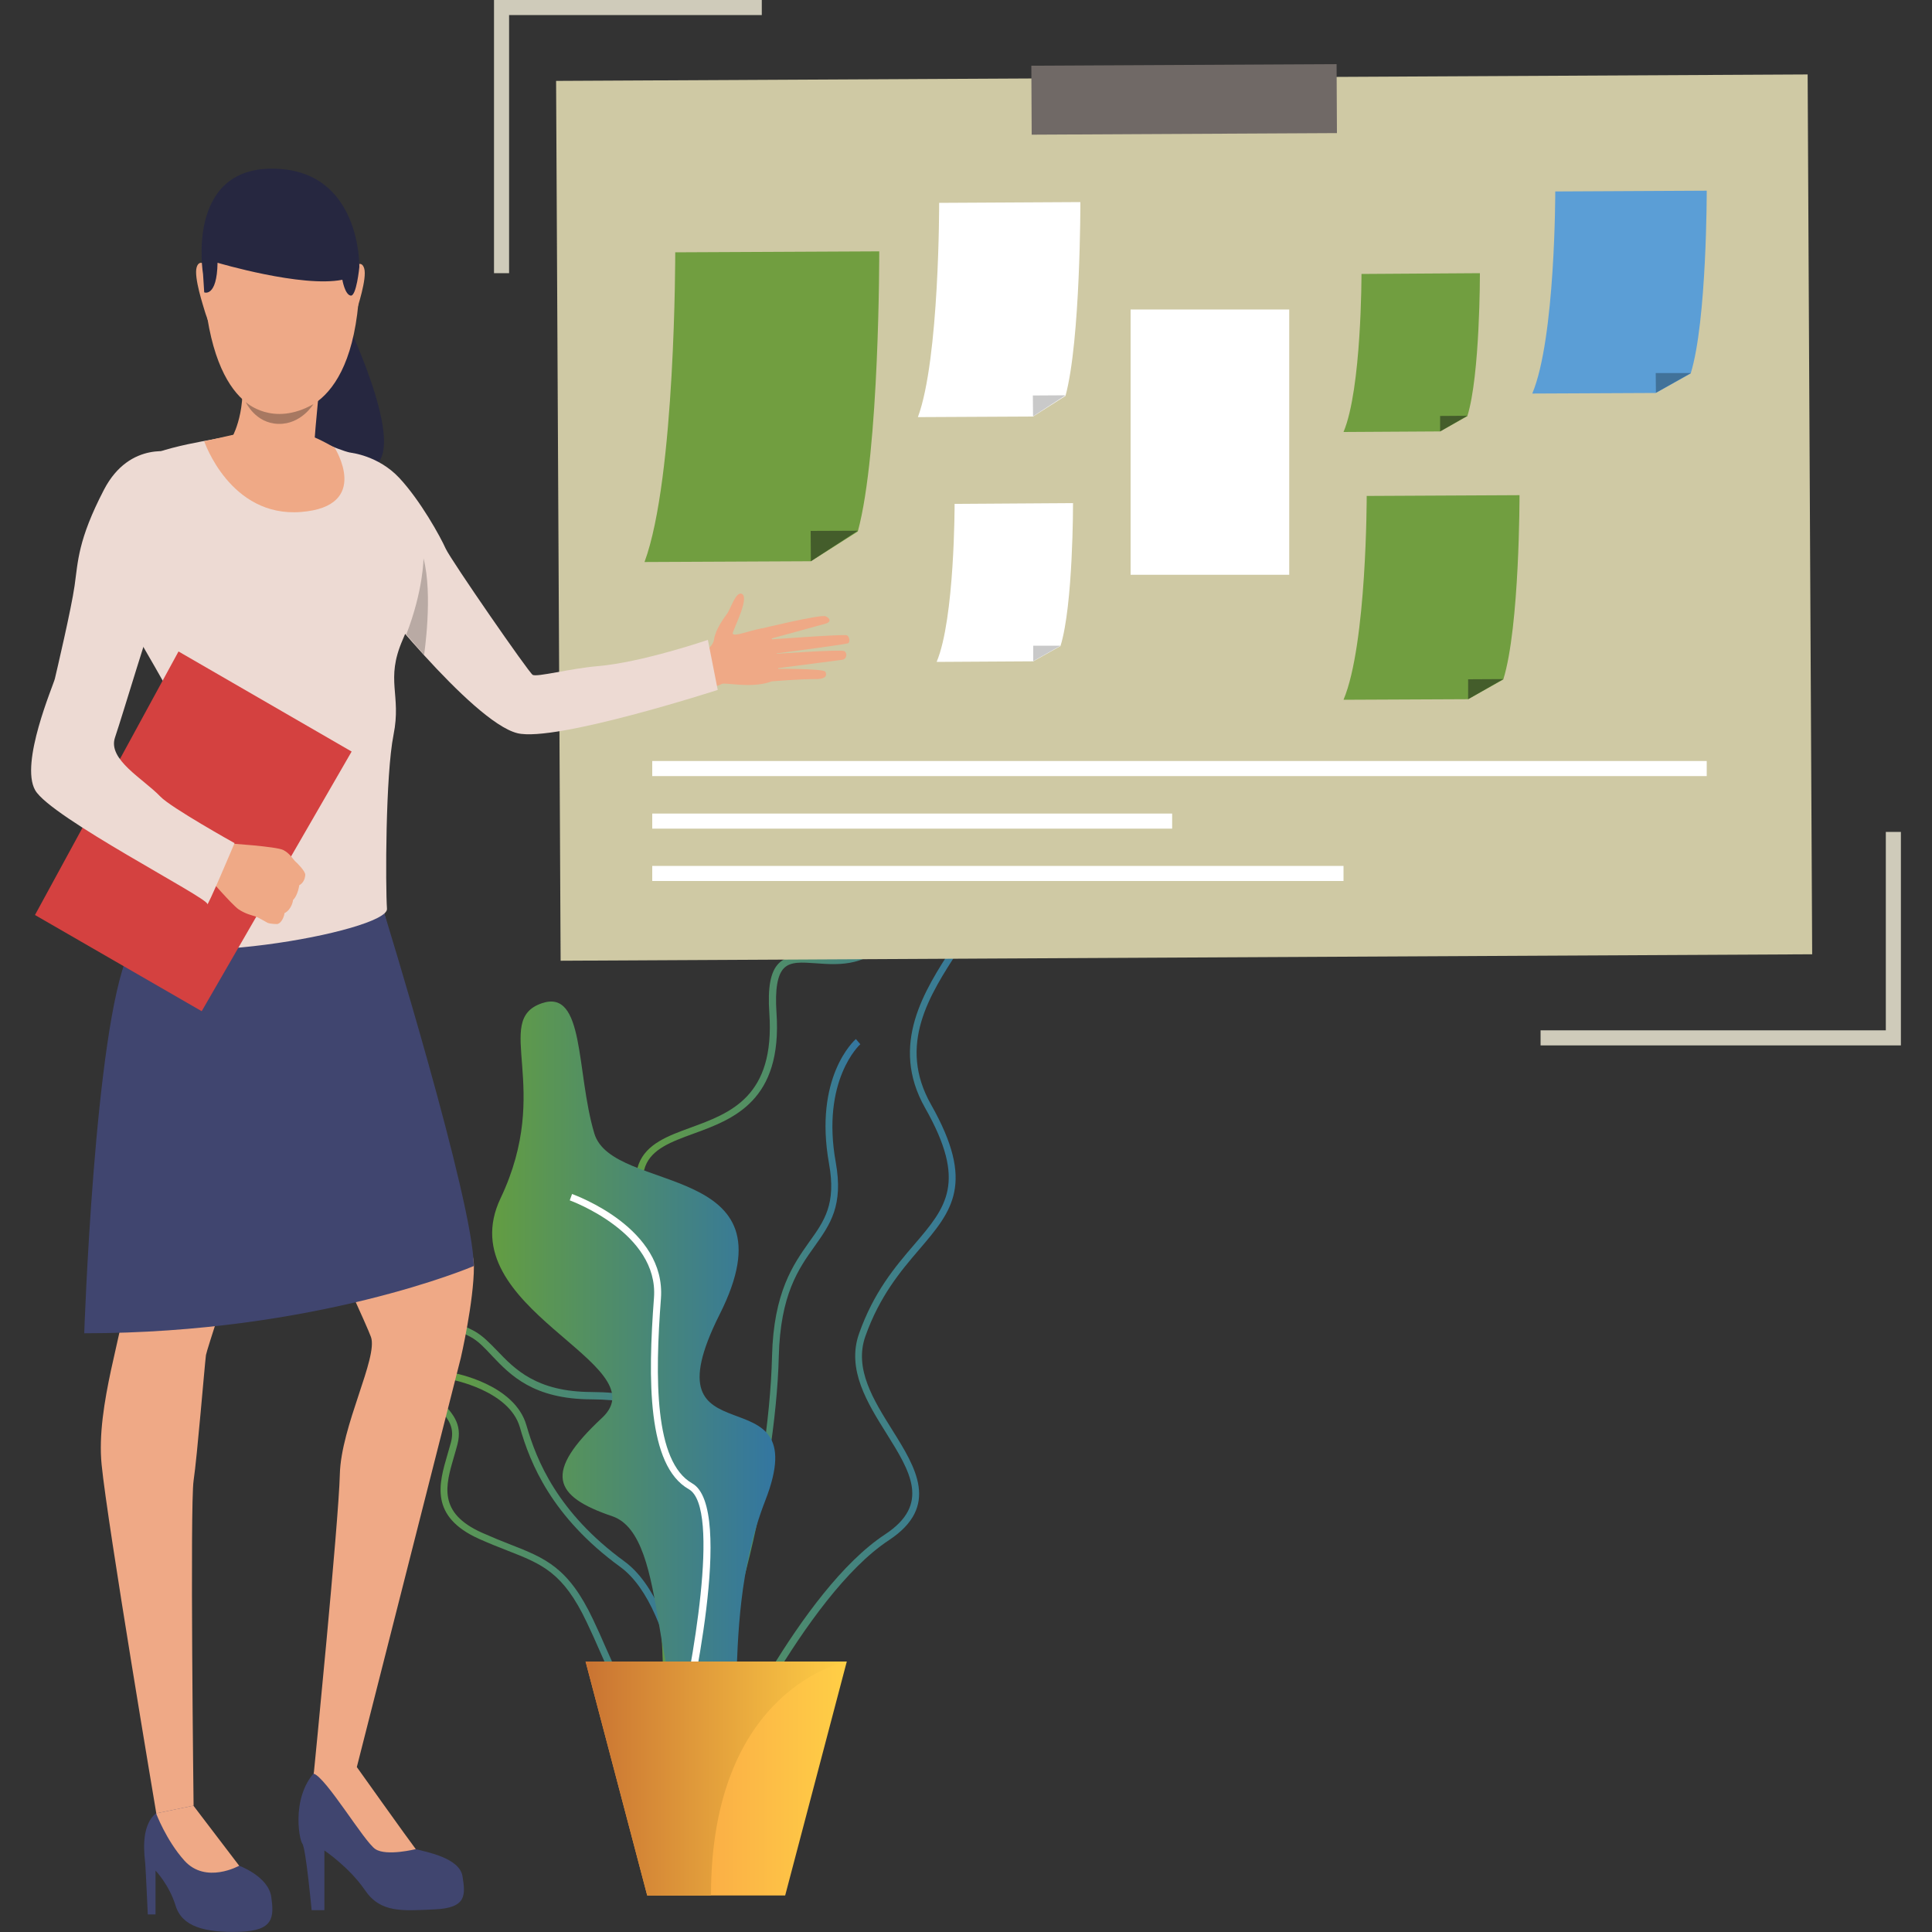 <?xml version="1.0" encoding="utf-8"?>
<!-- Generator: Adobe Illustrator 19.1.0, SVG Export Plug-In . SVG Version: 6.00 Build 0)  -->
<svg version="1.1" id="Layer_1" xmlns="http://www.w3.org/2000/svg" xmlns:xlink="http://www.w3.org/1999/xlink" x="0px" y="0px"
	 viewBox="0 0 1000 1000" style="enable-background:new 0 0 1000 1000;" xml:space="preserve">
<rect x="0" y="0" width="1000" height="1000" fill="#333333" stroke="none"/>
<style type="text/css">
	.st0{fill:url(#SVGID_1_);}
	.st1{fill:url(#SVGID_2_);}
	.st2{fill:url(#SVGID_3_);}
	.st3{fill:url(#SVGID_4_);}
	.st4{fill:url(#SVGID_5_);}
	.st5{fill:#FFFFFF;}
	.st6{fill:url(#SVGID_6_);}
	.st7{fill:url(#SVGID_7_);}
	.st8{fill:#CFC9A4;}
	.st9{fill:#706966;}
	.st10{fill:#719E40;}
	.st11{fill:#445D2B;}
	.st12{fill:#C9C9C9;}
	.st13{fill:#5B9ED6;}
	.st14{fill:#41729A;}
	.st15{fill:#262740;}
	.st16{fill:#EFA986;}
	.st17{fill:#40456F;}
	.st18{fill:#EDDAD3;}
	.st19{fill:#B9AAA4;}
	.st20{fill:#D44140;}
	.st21{fill:#EEA987;}
	.st22{fill:#A77861;}
	.st23{fill:#CFCBBA;}
</style>
<g>
	<g>
		<g>
			
				<linearGradient id="SVGID_1_" gradientUnits="userSpaceOnUse" x1="-4916.741" y1="711.219" x2="-4824.562" y2="711.219" gradientTransform="matrix(-1 0 0 1 -4471.543 0)">
				<stop  offset="0" style="stop-color:#3376A1"/>
				<stop  offset="1" style="stop-color:#639D42"/>
			</linearGradient>
			<path class="st0" d="M355.1,884.7c21.4-15.1,46.5-120,48-182.6c0.8-32,10.2-45.4,18.6-57.1c8-11.3,14.9-21,10.9-43.3
				c-7.7-42.6,12.5-61.1,12.7-61.2l-2.3-2.7c-0.9,0.8-21.9,19.8-13.9,64.5c3.8,20.9-2.4,29.6-10.3,40.6c-8.2,11.6-18.4,26-19.2,59.1
				c-1.6,67.1-27.2,166.2-46.5,179.7L355.1,884.7z"/>
		</g>
		<g>
			
				<linearGradient id="SVGID_2_" gradientUnits="userSpaceOnUse" x1="-4845.121" y1="787.309" x2="-4677.542" y2="787.309" gradientTransform="matrix(-1 0 0 1 -4471.543 0)">
				<stop  offset="0" style="stop-color:#3376A1"/>
				<stop  offset="1" style="stop-color:#639D42"/>
			</linearGradient>
			<path class="st1" d="M310.2,854c-2-4.6-4.1-9.3-6.5-14.3c-12.2-25.8-23.1-30.1-41-37.1c-4.4-1.7-9.4-3.7-14.8-6.1
				c-25.7-11.6-20.7-28.6-16.3-43.6c0.6-2.1,1.2-4.2,1.8-6.3c2.3-8.8-2.1-13.3-8.7-20c-4.9-5-11-11.2-15.7-21
				c-5.1-10.7-2.5-16.5,0.6-19.4c6.5-6.2,21.6-5,35.8,2.7c4.4,2.4,8,6.2,11.9,10.2c9.1,9.5,20.3,21.3,48.8,21.4
				c16.3,0.1,25.2,2.3,29.8,7.5c5.2,5.9,4.2,14.7,2.9,26.9c-0.5,4.2-1,9-1.3,14.1c-1.9,30.8,16.2,53,16.4,53.2
				c10.9,12.9,24.2,39.8,18.5,56.3c-2.4,6.9-7.8,11.3-16.1,12.9c-3.3,0.7-6.3,1-9.1,1C327.1,892.4,319.8,875.9,310.2,854z
				 M243.6,692c-12.7-6.9-26.3-8.3-31.6-3.2c-4.1,3.9-2.1,10.5,0.2,15.3c4.4,9.3,10.1,15,15,20.1c6.9,7,12.3,12.6,9.6,23.3
				c-0.5,2.1-1.2,4.2-1.8,6.4c-4.4,15-8.5,29.1,14.4,39.4c5.4,2.4,10.3,4.4,14.7,6.1c18.1,7.1,30.1,11.8,42.9,38.9
				c2.4,5,4.5,9.8,6.5,14.4c11.1,25.1,17.8,40.3,42,35.4c6.9-1.4,11.5-5,13.4-10.6c5.1-14.6-7.1-40-17.8-52.8
				c-0.8-0.9-19.3-23.5-17.2-55.7c0.3-5.2,0.9-10.1,1.3-14.3c1.3-11.3,2.2-19.4-2-24.1c-3.8-4.3-12.2-6.2-27.1-6.3
				c-30-0.1-41.9-12.5-51.4-22.5C250.8,697.6,247.5,694.1,243.6,692L243.6,692z"/>
		</g>
		<g>
			
				<linearGradient id="SVGID_3_" gradientUnits="userSpaceOnUse" x1="-4830.796" y1="811.677" x2="-4705.017" y2="811.677" gradientTransform="matrix(-1 0 0 1 -4471.543 0)">
				<stop  offset="0" style="stop-color:#3376A1"/>
				<stop  offset="1" style="stop-color:#639D42"/>
			</linearGradient>
			<path class="st2" d="M355.7,912.9l3.5-0.2c-0.2-3.3-4.6-81.7-36.1-104.6c-34.5-25.2-45.4-52.2-50.6-70.3
				c-6.1-21.4-37.2-27.1-38.5-27.3l-0.6,3.5c0.3,0.1,30.2,5.6,35.7,24.8c5.3,18.6,16.5,46.4,51.9,72.2
				C351.2,832.9,355.7,912.1,355.7,912.9z"/>
		</g>
		<g>
			
				<linearGradient id="SVGID_4_" gradientUnits="userSpaceOnUse" x1="-4982.836" y1="683.907" x2="-4793.958" y2="683.907" gradientTransform="matrix(-1 0 0 1 -4471.543 0)">
				<stop  offset="0" style="stop-color:#3376A1"/>
				<stop  offset="1" style="stop-color:#639D42"/>
			</linearGradient>
			<path class="st3" d="M349.7,930.5c-7.4-3.7-7.1-18.5-6.7-40.9c0.5-28.3,1.2-67.2-13.6-102.9c-15.8-37.9-1.7-49,11.9-59.7
				c15.2-12,29.6-23.3,2-74.5c-12.7-23.5-16.7-39.4-12.7-50c4-10.5,15.2-14.6,27-18.9c20.5-7.5,43.6-16,40.6-59.3
				c-0.9-13.3,0.6-21.4,4.9-25.7c4.6-4.6,11.5-4.1,19.4-3.5c12,0.9,25.5,1.9,37.3-13.5c1.2-3.8,12.5-38.2,26-44
				c2.8-1.2,5.6-1.2,8.3,0l0,0c9.3,4.5,14.7,9.7,16.5,16.1c3.1,11.2-5,23.7-14.5,38.3c-14.9,22.9-31.7,48.8-14.2,79.7
				c23.1,40.8,10.9,55.1-6,74.9c-9.7,11.3-20.6,24.2-28,45.1c-5.9,16.8,4.2,32.9,13.9,48.4c12.2,19.5,24.8,39.6-1.7,57.1
				c-43.9,28.9-87.3,123.2-87.7,124.2l-0.2,0.4l-0.3,0.3c-8.1,6.3-14,9.4-18.4,9.4C352,931.3,350.8,931.1,349.7,930.5z M458.1,794.2
				c23.7-15.6,13-32.6,0.7-52.3c-9.7-15.5-20.7-33-14.2-51.5c7.6-21.6,18.7-34.7,28.6-46.2c16.6-19.4,27.5-32.2,5.6-70.8
				c-18.5-32.7-0.3-60.8,14.4-83.4c9-13.8,16.8-25.8,14.1-35.4c-1.5-5.4-6.3-9.9-14.6-13.9l0,0c-1.7-0.8-3.4-0.8-5.3,0
				c-12.5,5.5-24,41.8-24.1,42.2l-0.1,0.3l-0.2,0.2c-13,17.2-28.3,16.1-40.6,15.2c-7.3-0.5-13.1-1-16.6,2.5
				c-3.4,3.4-4.7,10.9-3.9,22.9c3.2,45.9-22.4,55.3-43,62.8c-11.5,4.2-21.5,7.9-24.9,16.9c-3.6,9.6,0.3,24.6,12.5,47.1
				c29,53.8,12.8,66.6-2.9,79c-13.1,10.4-25.5,20.1-10.8,55.6c15.1,36.4,14.4,75.6,13.9,104.3c-0.4,19.6-0.6,35,4.8,37.7
				c3.2,1.6,9.2-1.1,18-7.9C372.8,911.8,414.3,823,458.1,794.2z"/>
		</g>
		
			<linearGradient id="SVGID_5_" gradientUnits="userSpaceOnUse" x1="-4872.811" y1="711.699" x2="-4726.329" y2="711.699" gradientTransform="matrix(-1 0 0 1 -4471.543 0)">
			<stop  offset="0" style="stop-color:#3376A1"/>
			<stop  offset="1" style="stop-color:#639D42"/>
		</linearGradient>
		<path class="st4" d="M280.4,519.3c22.4-7.7,17.7,35.4,27.2,67.3c9.4,31.9,105.1,13.9,64.9,93.7c-40.1,79.8,50.8,26.7,23.6,96.4
			c-27.2,69.7-2.4,144.2-31.9,125.2c-29.5-19-16.6-106.7-47.3-117.1c-30.7-10.4-35.7-22.6-5.3-50.9c30.4-28.3-79.7-56.5-52.5-113.7
			S254.6,528.2,280.4,519.3z"/>
		<g>
			<path class="st5" d="M353.9,897.4c2.8-11.9,26.8-116.9,4.4-129.6c-19.7-11.2-19.3-54.7-16.2-95.7c2.7-36.4-44-53.3-46-54.1
				l-1.2,3.3c0.5,0.2,46.1,16.8,43.6,50.4c-3.2,42.2-3.5,86.9,18,99.1c17,9.6,1.3,94-6.1,125.7L353.9,897.4z"/>
		</g>
		
			<linearGradient id="SVGID_6_" gradientUnits="userSpaceOnUse" x1="283.585" y1="920.569" x2="418.754" y2="920.569" gradientTransform="matrix(1 0 0 1 19.534 0)">
			<stop  offset="0" style="stop-color:#F79245"/>
			<stop  offset="1" style="stop-color:#FFCF46"/>
		</linearGradient>
		<polygon class="st6" points="438.3,860 406.4,981.1 335,981.1 303.1,860 		"/>
		
			<linearGradient id="SVGID_7_" gradientUnits="userSpaceOnUse" x1="283.585" y1="920.569" x2="418.754" y2="920.569" gradientTransform="matrix(1 0 0 1 19.534 0)">
			<stop  offset="0" style="stop-color:#C97332"/>
			<stop  offset="1" style="stop-color:#FFCF46"/>
		</linearGradient>
		<path class="st7" d="M438.3,860c0,0-70.3,13.2-70.3,121.1h-33L303.1,860H438.3z"/>
	</g>
	
		<rect x="289" y="40.2" transform="matrix(1 -5.150898e-003 5.150898e-003 1 -1.372 3.161)" class="st8" width="647.8" height="455.4"/>
	
		<rect x="533.9" y="33.6" transform="matrix(1 -5.154060e-003 5.154060e-003 1 -0.257 3.16)" class="st9" width="158" height="35.7"/>
	<g>
		<g>
			<path class="st10" d="M455.1,130.1c0,0,0.2,103.5-11.1,145l-24.3,15.4l-86.1,0.4c16.1-43.6,15.9-160.3,15.9-160.3L455.1,130.1z"
				/>
			<polygon class="st11" points="419.7,290.5 419.6,274.8 444,274.7 			"/>
		</g>
	</g>
	<g>
		<g>
			<path class="st5" d="M559.2,104.6c0,0,0.1,71.6-7.7,100.3l-16.8,10.7l-59.6,0.3c11.2-30.2,11-110.9,11-110.9L559.2,104.6z"/>
			<polygon class="st12" points="534.7,215.5 534.6,204.7 551.5,204.6 			"/>
		</g>
	</g>
	<g>
		<g>
			<path class="st10" d="M766,141.4c0,0,0.1,52.8-6.5,74l-14.1,7.9l-50,0.3c9.4-22.3,9.3-81.8,9.3-81.8L766,141.4z"/>
			<polygon class="st11" points="745.4,223.3 745.4,215.3 759.5,215.2 			"/>
		</g>
	</g>
	<g>
		<g>
			<path class="st13" d="M883.4,98.7c0,0,0.1,67.5-8.3,94.6l-18.1,10.1l-63.9,0.3c12-28.5,11.9-104.6,11.9-104.6L883.4,98.7z"/>
			<polygon class="st14" points="857.1,203.3 857,193.1 875.2,193.1 			"/>
		</g>
	</g>
	<g>
		<g>
			<path class="st5" d="M555.4,260.4c0,0,0.1,52.8-6.5,74l-14.1,7.9l-50,0.3c9.4-22.3,9.3-81.8,9.3-81.8L555.4,260.4z"/>
			<polygon class="st12" points="534.8,342.2 534.8,334.2 549,334.2 			"/>
		</g>
	</g>
	<g>
		<g>
			<path class="st10" d="M786.5,256.3c0,0,0.1,68.1-8.4,95.4l-18.2,10.2l-64.5,0.3c12.1-28.7,12-105.5,12-105.5L786.5,256.3z"/>
			<polygon class="st11" points="759.9,361.9 759.9,351.6 778.1,351.5 			"/>
		</g>
	</g>
	<rect x="585.2" y="160.2" class="st5" width="82.1" height="137.3"/>
	<g>
		<g>
			<rect x="337.6" y="393.9" class="st5" width="545.8" height="7.8"/>
		</g>
		<g>
			<rect x="337.6" y="448.2" class="st5" width="357.8" height="7.8"/>
		</g>
		<g>
			<rect x="337.6" y="421.1" class="st5" width="269.1" height="7.8"/>
		</g>
	</g>
	<g>
		<path class="st15" d="M180.7,169.3c0,0,32.6,68.7,10.2,72.8c-30.8,5.6-43.3-51.3-43.3-51.3L180.7,169.3z"/>
		<g>
			<g>
				<g>
					<path class="st16" d="M358.6,340.1c0,0,10.2-3.2,11-9.2c0.7-5.1,5.3-11.3,6.7-13.2c1.9-2.5,4.8-12.5,8-10.1
						c3.2,2.4-4,16.6-5,19.9c-0.9,3.3,13-3,16.5-2.1c3.4,0.9,12.5,24.5,2.4,27.7c-10.1,3.2-22.9,0-24.6,0.9
						c-1.7,0.9-7.2,2.6-7.2,2.6L358.6,340.1z"/>
				</g>
			</g>
		</g>
		<g>
			<g>
				<g>
					<path class="st16" d="M393.4,325.5c0,0,31.5-7.7,34-6.5c2.5,1.2,2.8,3-0.1,3.8c-2.9,0.8-30.2,8.3-30.2,8.3s38.8-2.9,41.1-2.3
						c1.3,0.3,2.2,3.6,0.6,4.2c-1.5,0.6-39.8,5.6-39.8,5.6s36.2-2.6,38-1.6c1.6,0.9,1.5,4.1-1.1,4.5c-2.7,0.4-36.1,4.7-36.1,4.7
						s26.5-0.3,27.4,1.5c0.6,1.1,1.4,3.9-5.4,3.8c-6.8-0.1-23,1.2-23,1.2L393.4,325.5z"/>
				</g>
			</g>
		</g>
		<path class="st17" d="M100.1,934.6c0,0,16.9,25.1,23.7,31.1c0,0,15.1,5.5,16.6,16.1c1.5,10.6,1.3,17.6-16.6,18.1
			c-17.9,0.5-29.6-2.7-32.9-13.5c-3.3-10.8-10.4-18.2-10.4-18.2v22.7h-4c0,0-1-21.9-1.3-26c-0.3-4-2.9-19.5,5.6-26.4
			C89.3,931.7,100.1,934.6,100.1,934.6z"/>
		<path class="st17" d="M184.6,914.5c0,0,2.9,6.9,8.4,14.1c4,5.3,16.6,27,22.2,28.5c5.5,1.5,22.7,4.5,24.2,14.1
			c1.5,9.6,2.3,16.4-14.6,17.1c-16.9,0.8-28,1.8-36-10.1c-8.1-11.8-20.9-20.4-20.9-20.4v30.9h-6.6c0,0-3-32.2-4.8-34.4
			c-1.8-2.3-6.3-27,9.3-39.8C181.5,901.7,184.6,914.5,184.6,914.5z"/>
		<path class="st16" d="M88.8,450.7c0,0-21.3,27.7-27.1,60.6c-5.8,32.9,3.4,143.2,3.2,159.5c-0.3,16.3-15.4,56.7-12.3,87.3
			c3,30.6,28.3,180.5,28.3,180.5l19.3-4c0,0-1.9-155.3,0-168.2c1.9-12.8,5.7-59.7,6.4-65c0.8-5.3,48-144.2,48-167.9
			C154.5,509.7,140.2,412,88.8,450.7z"/>
		<path class="st16" d="M195.9,461.5c0,0,35,133.7,39.2,152.2c4.2,18.5,10.2,33.8,10.2,41.7c0,18.2-6.8,47.5-6.8,47.5l-53.8,211.7
			l-22.3,3.5c0,0,12.9-130.1,13.5-155c0.6-25,19.9-60.5,16.1-71.1c-3.8-10.6-60.8-132.7-60.8-132.7S87.9,422.7,195.9,461.5z"/>
		<path class="st16" d="M123.8,965.7c0,0-17.3,9.7-28.4-2.7c-9.4-10.5-14.6-24.4-14.6-24.4l19.3-4L123.8,965.7z"/>
		<path class="st16" d="M215.2,957.1c0,0-15.1,3.8-20.9,0c-5.8-3.8-25.5-37.1-32-39.1c0,0,6.3-12.8,22.3-3.5
			C184.6,914.5,211,951.6,215.2,957.1z"/>
		<path class="st17" d="M245.2,655.3c0,0-81,34.8-201.6,34.8c0,0,5.3-157.1,22.8-196.5C84,454.3,198.7,472,198.7,472
			S245.2,622.4,245.2,655.3z"/>
		<g>
			<path class="st18" d="M181.4,234.3c0,0,14.4,1.4,25.3,13.1c10.9,11.7,21.2,30.3,24,36.6c2.9,6.2,42.9,64,45,65.3
				s19.6-3.3,33.6-4.5c22.9-1.9,57.1-13.6,57.1-13.6l5.1,25.9c0,0-84.2,27.2-103.7,22.4c-23.8-5.9-78.5-76-78.5-76
				S148.7,255.6,181.4,234.3z"/>
		</g>
		<g>
			<path class="st18" d="M156.2,224.2c0,0,18.7,8.8,25.2,10.1s31.7,34,36.1,46c4.4,11.9,0,29.9-9.1,50.9c-9.1,21-0.5,28.1-4.7,49.1
				c-4.2,21-4.2,78.4-3.4,90.1c0.8,11.7-120.3,33.7-144.4,12.4c0,0,16.4-53.9,35.7-74.2c4.2-4.4,3.7-33.6,0.9-40.8
				c-2.9-7.3-35.1-61.6-35.1-61.6s-2.4-55.1,11.7-66c12.2-9.5,45.5-12.9,51.5-14.9C126.6,223.3,144,222.4,156.2,224.2z"/>
		</g>
		<g>
			<path class="st16" d="M165.1,202.6c0,0-3.7,34.3-3,45.5c0,0-19.4,19.5-41.5-22.7c0,0,9.3-17.4,2.3-41.1
				C115.9,160.6,165.1,202.6,165.1,202.6z"/>
		</g>
		<path class="st19" d="M219.5,339c0,0,4.7-31.1-0.3-50c0,0,0,16.3-8.9,39.4L219.5,339z"/>
		<polygon class="st20" points="182,389 104.4,523.4 18.1,473.6 92.4,337.2 		"/>
		<g>
			<g>
				<g>
					<g>
						<g>
							<path class="st16" d="M143.5,478.3c0,0-3.5,0-5.1-0.7c0,0-2.7-1.6-4.7-2.6c-0.6-0.3-1.2-0.6-1.6-0.7
								c-1.6-0.5-5.2-1.3-8.7-3.7c-3.4-2.4-15.6-16.5-15.6-16.5l5.7-8.7l4.2-8.9c0,0,25.5,1.6,29,3.5c0.3,0.2,0.7,0.4,1,0.6
								c2.8,1.8,4.1,4.4,5.4,5.5c0.5,0.4,5.1,4.9,4.9,6.8c-0.2,2.7-1.5,4.4-3.1,5.3c0,0-0.7,5.2-3.2,7.6c0,0-0.5,4.8-4.5,6.9
								C147.4,472.7,146.4,477.6,143.5,478.3z"/>
						</g>
					</g>
				</g>
			</g>
		</g>
		<g>
			<path class="st18" d="M90.9,234.3c0,0-23.6-6.8-37.1,19.2c-13.5,26-13.4,37.1-15.2,49.7c-1.7,12-9.4,44.7-10.2,48.1
				c-0.8,3.4-18.2,43.6-10.2,57.7c8,14.1,89.6,55.8,89.1,58.9c-0.5,3.1,14.1-31.5,14.1-31.5s-33-18.4-38.4-24.1
				c-8.8-9.2-27.3-19.1-23.5-30.5c4.5-13.4,17.9-58.7,21-65.3C83.7,310,110.8,242.8,90.9,234.3z"/>
		</g>
		<path class="st21" d="M107.7,138.3c0,0-4.3-5.1-5.9,0c-1.6,5.2,3.6,20.6,4.2,22.8c0,0,2.6,8.7,3.6,7.5
			C110.7,167.6,107.7,138.3,107.7,138.3z"/>
		<path class="st21" d="M182.6,138.9c0,0,4.3-5.2,5.9,0c1.6,5.2-3.6,20.6-4.2,22.8c0,0-2.6,8.7-3.6,7.5
			C179.6,168.2,182.6,138.9,182.6,138.9z"/>
		<path class="st21" d="M151.9,89c0,0,39.4,6.1,33.6,68.1c-5.8,62-40.5,57.1-42.8,57c-2.3-0.1-34.9,1.3-37.7-74.4
			C105,139.7,103.7,83.7,151.9,89z"/>
		<path class="st15" d="M112.6,136c0,0,43.7,13,64.6,8.8c0,0,1.3,7.7,4.3,8.2s4.5-14.8,4.5-14.8s1-50.4-44.6-50.9
			c-45.6-0.5-36.3,54.6-36.3,54.6l0.6,9.4C105.7,151.4,112.3,154,112.6,136z"/>
		<path class="st22" d="M127.2,208.1c0,0,13.8,13.1,35,1.1c0,0-6.3,10.5-18.1,10.2C132.1,219.1,127.2,208.1,127.2,208.1z"/>
		<path class="st16" d="M105.7,228.4c0,0,13.4,39.5,50.1,36.6c36.7-2.9,17.4-33.3,17.4-33.3s-9.1-5.2-11.7-5.7
			c-2.6-0.5-40.6-1-40.6-1L105.7,228.4z"/>
	</g>
	<g>
		<polygon class="st23" points="983.9,541.1 797.4,541.1 797.4,533.3 976.1,533.3 976.1,430.6 983.9,430.6 		"/>
	</g>
	<g>
		<polygon class="st23" points="263.5,141.4 255.7,141.4 255.7,0 394.3,0 394.3,7.8 263.5,7.8 		"/>
	</g>
</g>
</svg>
